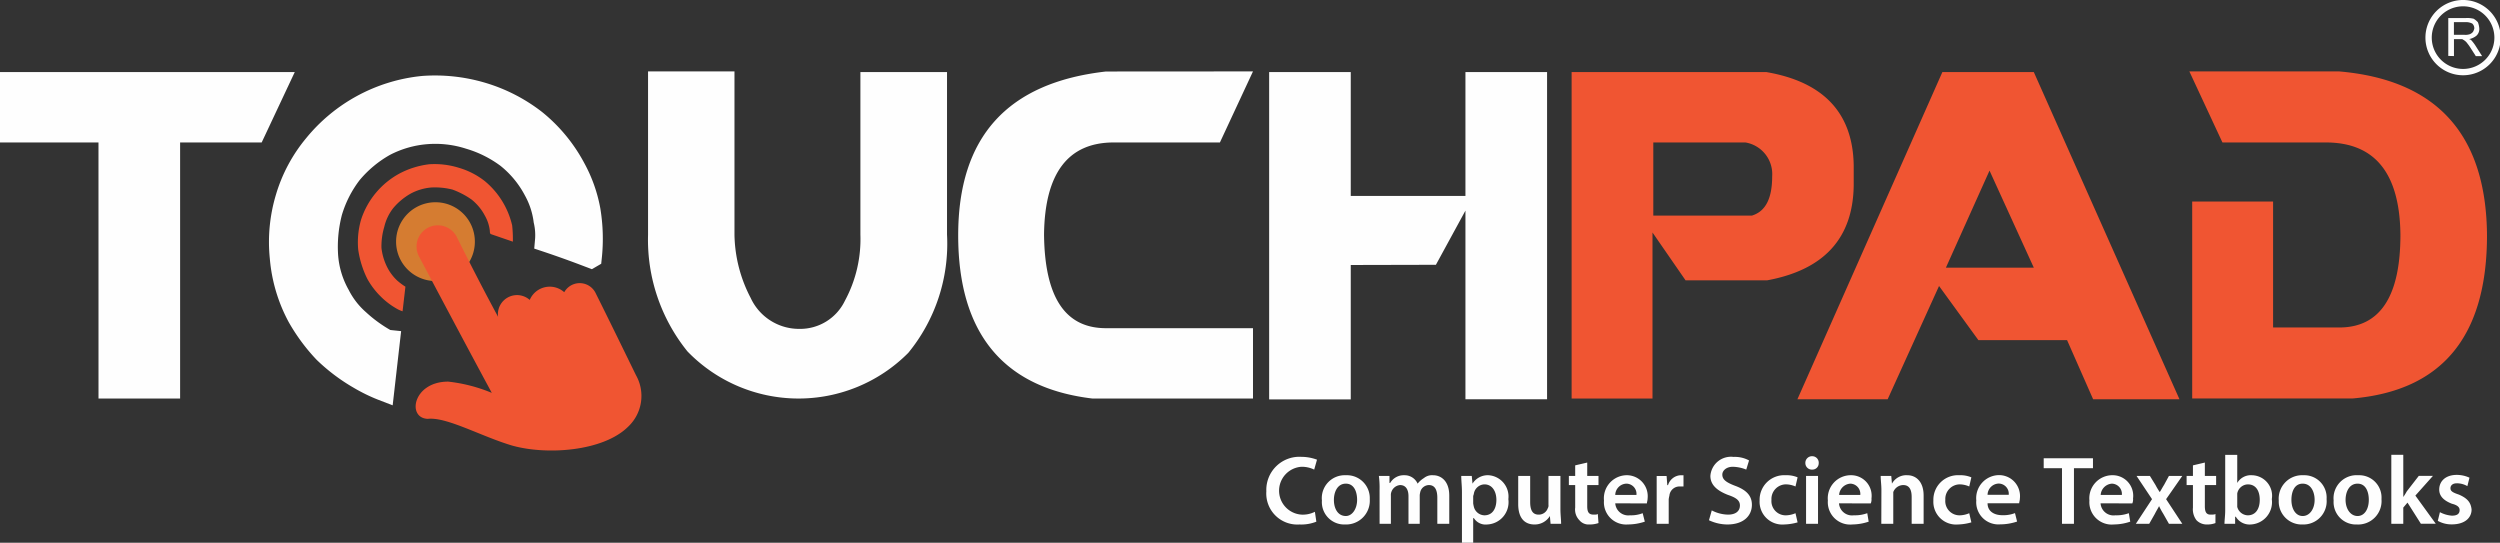<svg xmlns="http://www.w3.org/2000/svg" width="100.729" height="21.868" viewBox="0 0 100.729 21.868"><rect x="0" y="0" width="100.729" height="21.868" fill="#333333" stroke="none"/><defs><style>.a,.d,.f{fill:#fefefe;}.a,.b,.c,.d{fill-rule:evenodd;}.b{fill:#f05532;}.c{fill:#d57c31;}.d,.e{stroke:#fefefe;stroke-miterlimit:10;}.d{stroke-width:0.879px;}.e{fill:none;stroke-width:0.255px;}</style></defs><g transform="translate(-768.643 -20.073)"><path class="a" d="M772.611,25.813h-3.969V22.978h11.877l-1.332,2.834H775.9V36.131h-3.288Z"/><path class="a" d="M798.236,22.95v6.576a5.67,5.67,0,0,0,.653,2.551,2.145,2.145,0,0,0,1.955,1.247,2,2,0,0,0,1.842-1.134,5.22,5.22,0,0,0,.624-2.664V22.978H806.8v6.548a6.935,6.935,0,0,1-1.559,4.762,6.228,6.228,0,0,1-8.9-.057,7.155,7.155,0,0,1-1.587-4.7V22.95Zm20.892,0-1.333,2.863h-4.279c-1.844,0-2.78,1.247-2.807,3.713.027,2.523.85,3.77,2.494,3.77h5.925v2.835h-6.464c-3.6-.426-5.414-2.637-5.414-6.577,0-3.968,1.984-6.151,5.953-6.6Zm3.939,7.8v5.414h-3.288V22.978h3.288v4.989h4.621V22.978h3.289V36.159h-3.289v-7.6l-1.19,2.183Z"/><path class="b" d="M835.257,28.761h3.969c.566-.171.821-.709.821-1.588a1.293,1.293,0,0,0-1.077-1.36h-3.713v2.948Zm1.3,2.607-1.332-1.927v6.69h-3.259V22.978h7.851c2.324.4,3.487,1.672,3.515,3.77v.794q-.042,3.188-3.486,3.826Zm19.9,4.791-5.868-13.181h-3.685l-5.84,13.181H844.7l2.07-4.563,1.586,2.182h3.573l1.049,2.381Zm-5.868-5.3h-3.543l1.758-3.912,1.785,3.912Zm7.6-5.045-1.333-2.863h6.038c3.941.34,5.925,2.551,5.954,6.6,0,4.082-1.815,6.265-5.415,6.577H856.97V28.194h3.259v5.074h2.665q2.468,0,2.466-3.742c-.028-2.466-1.02-3.713-3.005-3.713Z"/><path class="b" d="M789.307,29.81a5.093,5.093,0,0,0-.028-.653,3.277,3.277,0,0,0-1.1-1.785,3.1,3.1,0,0,0-1.049-.539,3.3,3.3,0,0,0-1.191-.142,3.427,3.427,0,0,0-1.191.369,3.256,3.256,0,0,0-1.559,1.871,3.293,3.293,0,0,0-.114,1.19,3.829,3.829,0,0,0,.369,1.19,3.093,3.093,0,0,0,.539.709,3,3,0,0,0,.68.51,1.278,1.278,0,0,0,.2.086l.115-.992a2.571,2.571,0,0,1-.341-.256,1.954,1.954,0,0,1-.368-.481,2.294,2.294,0,0,1-.256-.822,2.718,2.718,0,0,1,.113-.851,1.931,1.931,0,0,1,.369-.765,2.583,2.583,0,0,1,.68-.567,2.122,2.122,0,0,1,.851-.255,2.889,2.889,0,0,1,.85.085,3.332,3.332,0,0,1,.766.4,2.045,2.045,0,0,1,.539.653,1.585,1.585,0,0,1,.2.623.169.169,0,0,0,.029.114Z"/><path class="c" d="M787.776,29.81a1.585,1.585,0,0,0-1.587-1.588,1.587,1.587,0,1,0,0,3.174,1.584,1.584,0,0,0,1.587-1.586Z"/><path class="b" d="M788.457,35.9c-.965-1.786-1.956-3.657-2.92-5.471a.857.857,0,1,1,1.531-.766c.538,1.078,1.076,2.127,1.644,3.176a.77.77,0,0,1,1.275-.681.875.875,0,0,1,1.39-.311.714.714,0,0,1,1.275.056c.538,1.077,1.076,2.183,1.616,3.288a1.7,1.7,0,0,1-.312,2.07c-.992.992-3.26,1.162-4.677.765-1.248-.369-2.636-1.162-3.4-1.077-.85-.028-.6-1.5.822-1.5a6.373,6.373,0,0,1,1.758.454Z"/><path class="d" d="M792.453,30.433a7.036,7.036,0,0,0-.057-1.9,5.613,5.613,0,0,0-.594-1.673,6.233,6.233,0,0,0-1.587-1.927,6.513,6.513,0,0,0-2.155-1.106,6.658,6.658,0,0,0-2.381-.255,6.464,6.464,0,0,0-4.366,2.353,5.95,5.95,0,0,0-1.133,2.126,6.165,6.165,0,0,0-.227,2.409,6.086,6.086,0,0,0,.709,2.382,7.3,7.3,0,0,0,1.049,1.417,7.149,7.149,0,0,0,1.389,1.049,6.492,6.492,0,0,0,.992.482l.226-1.984a.413.413,0,0,1-.17-.057,5.821,5.821,0,0,1-1.048-.766,3.4,3.4,0,0,1-.794-1.02,3.778,3.778,0,0,1-.482-1.644,5.571,5.571,0,0,1,.17-1.7,4.783,4.783,0,0,1,.793-1.559,4.84,4.84,0,0,1,1.361-1.134,4.376,4.376,0,0,1,1.672-.482,4.462,4.462,0,0,1,1.73.2,4.83,4.83,0,0,1,1.53.765,4.215,4.215,0,0,1,1.1,1.332,3.4,3.4,0,0,1,.4,1.219,2.593,2.593,0,0,1,.057.822c.935.312,1.588.567,1.814.652Z"/><path class="a" d="M867.288,22.326V20.8H868a1.043,1.043,0,0,1,.312.029.754.754,0,0,1,.169.141.809.809,0,0,1,.057.256.363.363,0,0,1-.113.283.644.644,0,0,1-.312.141.15.15,0,0,1,.114.057,1.672,1.672,0,0,1,.17.227l.254.4h-.254l-.2-.312a1.862,1.862,0,0,0-.141-.2.423.423,0,0,0-.114-.114c-.028-.028-.056-.028-.085-.057h-.34v.681Zm.227-.85h.425a.543.543,0,0,0,.227-.029.364.364,0,0,0,.113-.085.458.458,0,0,0,.057-.141.256.256,0,0,0-.085-.2.572.572,0,0,0-.255-.057h-.482Z"/><path class="e" d="M867.884,22.978a1.389,1.389,0,0,0,0-2.778,1.389,1.389,0,1,0,0,2.778Z"/><path class="f" d="M821.622,40.694a1.081,1.081,0,0,1-.539.114.966.966,0,0,1,0-1.928,1.146,1.146,0,0,1,.511.114l.113-.4a1.82,1.82,0,0,0-.624-.114,1.333,1.333,0,0,0-1.417,1.389A1.251,1.251,0,0,0,821,41.205a1.645,1.645,0,0,0,.681-.113Zm1.247-1.473a.924.924,0,0,0-.964,1.02.9.9,0,0,0,.936.964.957.957,0,0,0,.992-1.02.922.922,0,0,0-.964-.964Zm0,.339c.34,0,.454.34.454.653,0,.368-.2.651-.454.651-.311,0-.481-.283-.481-.651,0-.313.141-.653.481-.653Zm1.36,1.617h.455V40.043a.366.366,0,0,1,.028-.171.41.41,0,0,1,.34-.255c.226,0,.341.17.341.454v1.106h.453V40.014a1.218,1.218,0,0,1,.028-.142.366.366,0,0,1,.34-.255q.34,0,.341.511v1.049h.481V40.043c0-.6-.34-.822-.652-.822a.521.521,0,0,0-.368.113.989.989,0,0,0-.255.226h0a.571.571,0,0,0-.539-.339.63.63,0,0,0-.567.311h-.028v-.283H824.2a3.646,3.646,0,0,1,.028.566Zm3.318.764H828v-.992h.028a.559.559,0,0,0,.539.256.9.9,0,0,0,.85-1.02.861.861,0,0,0-.793-.964.725.725,0,0,0-.652.339h0l-.029-.311h-.424c0,.2.028.4.028.651Zm.453-1.87c0-.028.028-.086.028-.114a.448.448,0,0,1,.425-.368c.313,0,.482.283.482.624,0,.368-.169.623-.482.623a.452.452,0,0,1-.425-.34,1.238,1.238,0,0,1-.028-.141Zm3.515-.822h-.482v1.162a.216.216,0,0,1-.028.142.384.384,0,0,1-.369.255c-.255,0-.34-.2-.34-.51V39.249h-.482v1.134c0,.623.312.822.652.822a.712.712,0,0,0,.624-.341h0l.028.313h.425c0-.171-.028-.369-.028-.6Zm.595-.426v.426h-.255v.368h.255v.907a.612.612,0,0,0,.17.51.475.475,0,0,0,.4.171,1.091,1.091,0,0,0,.369-.057l-.028-.369c-.029.029-.085.029-.17.029-.2,0-.256-.114-.256-.34v-.851h.454v-.368h-.454V38.71ZM835,40.355c0-.057.028-.114.028-.2a.845.845,0,0,0-.822-.935.93.93,0,0,0-.936,1.02.894.894,0,0,0,.964.964,2.147,2.147,0,0,0,.681-.113l-.086-.341a1.268,1.268,0,0,1-.51.085.525.525,0,0,1-.595-.481Zm-1.276-.341a.465.465,0,0,1,.454-.454.412.412,0,0,1,.4.454Zm1.672,1.163h.482v-.992a1.218,1.218,0,0,1,.028-.142.407.407,0,0,1,.426-.369h.142v-.453h-.114a.562.562,0,0,0-.51.4h-.029l-.028-.368h-.4v1.928Zm16.328,0h.482V38.938h.766v-.4h-1.985v.4h.737Zm2.834-.822a.415.415,0,0,0,.029-.2.828.828,0,0,0-.822-.935.93.93,0,0,0-.936,1.02.9.9,0,0,0,.992.964,2.094,2.094,0,0,0,.653-.113l-.057-.341a1.425,1.425,0,0,1-.539.085.524.524,0,0,1-.6-.481Zm-1.275-.341a.487.487,0,0,1,.453-.454.413.413,0,0,1,.4.454Zm1.445-.765.624.936-.652.992h.539l.227-.4c.056-.113.113-.2.17-.311h0a2.915,2.915,0,0,0,.17.311l.227.4h.538l-.652-.992.652-.936h-.538l-.2.368c-.057.085-.113.2-.17.283h0a2.515,2.515,0,0,1-.17-.283l-.227-.368ZM857,38.823v.426h-.255v.368H857v.907a.724.724,0,0,0,.143.51.572.572,0,0,0,.424.171.906.906,0,0,0,.34-.057v-.369c-.028.029-.113.029-.2.029-.17,0-.227-.114-.227-.34v-.851h.454v-.368h-.454V38.71Zm1.7,2.354v-.284h.028a.642.642,0,0,0,.6.312.9.9,0,0,0,.85-1.02.828.828,0,0,0-.793-.964.637.637,0,0,0-.6.311h0V38.4H858.3v2.24c0,.2-.029.4-.029.539Zm.085-1.106v-.114a.448.448,0,0,1,.425-.368c.341,0,.482.283.482.624,0,.368-.17.623-.482.623a.452.452,0,0,1-.425-.34v-.425Zm2.665-.85a.944.944,0,0,0-.992,1.02.923.923,0,0,0,.964.964.936.936,0,0,0,.963-1.02.9.9,0,0,0-.935-.964Zm-.028.339c.34,0,.481.34.481.653,0,.368-.2.651-.481.651s-.454-.283-.454-.651c0-.313.113-.653.454-.653Zm2.239-.339a.93.93,0,0,0-.992,1.02.9.9,0,0,0,.935.964.944.944,0,0,0,.993-1.02.9.9,0,0,0-.936-.964Zm-.028.339c.34,0,.453.34.453.653,0,.368-.17.651-.453.651s-.483-.283-.483-.651c0-.313.142-.653.483-.653Zm1.842-1.162h-.482v2.779h.482v-.653l.17-.2.539.851h.6l-.822-1.134.708-.794H866.1l-.483.623a2.5,2.5,0,0,1-.141.228h0ZM837.5,41.034a1.749,1.749,0,0,0,.737.171c.68,0,.993-.369.993-.794,0-.368-.228-.6-.681-.766-.368-.141-.511-.254-.511-.453,0-.141.143-.312.426-.312a1.522,1.522,0,0,1,.538.114l.113-.369a1.189,1.189,0,0,0-.623-.142.831.831,0,0,0-.935.766c0,.368.283.6.709.765.34.114.481.227.481.426,0,.226-.17.368-.481.368a1.473,1.473,0,0,1-.653-.17Zm3.486-.283a1.01,1.01,0,0,1-.368.085.573.573,0,0,1-.6-.623.588.588,0,0,1,.6-.624.99.99,0,0,1,.368.085l.085-.368a1.121,1.121,0,0,0-.481-.085.989.989,0,0,0-1.049,1.02.916.916,0,0,0,.992.964,2.137,2.137,0,0,0,.538-.085Zm.908.426V39.249h-.482v1.928Zm-.227-2.722a.267.267,0,0,0-.283.283.262.262,0,0,0,.283.256.254.254,0,0,0,.255-.256.261.261,0,0,0-.255-.283Zm2.353,1.9a.428.428,0,0,0,.028-.2.828.828,0,0,0-.822-.935.929.929,0,0,0-.935,1.02.9.9,0,0,0,.991.964,2.1,2.1,0,0,0,.653-.113l-.057-.341a1.425,1.425,0,0,1-.539.085.525.525,0,0,1-.6-.481Zm-1.276-.341a.487.487,0,0,1,.453-.454.413.413,0,0,1,.4.454Zm1.7,1.163h.482V39.9a.436.436,0,0,1,.4-.283c.256,0,.341.2.341.483v1.077h.482V40.043c0-.6-.34-.822-.652-.822a.659.659,0,0,0-.624.339h0l-.028-.311h-.426c0,.17.029.368.029.566Zm3.543-.426a1.011,1.011,0,0,1-.369.085.573.573,0,0,1-.595-.623.588.588,0,0,1,.595-.624.991.991,0,0,1,.369.085l.085-.368a1.12,1.12,0,0,0-.481-.085.989.989,0,0,0-1.049,1.02.915.915,0,0,0,.991.964,2.137,2.137,0,0,0,.539-.085Zm2.013-.4c0-.057.028-.114.028-.2a.845.845,0,0,0-.822-.935.929.929,0,0,0-.935,1.02.893.893,0,0,0,.963.964,2.136,2.136,0,0,0,.681-.113l-.085-.341a1.273,1.273,0,0,1-.511.085c-.311,0-.594-.142-.594-.481Zm-1.275-.341a.464.464,0,0,1,.453-.454.412.412,0,0,1,.4.454Zm18.141,1.049a1.117,1.117,0,0,0,.567.142c.51,0,.794-.256.794-.6-.029-.283-.17-.453-.511-.6-.255-.085-.34-.142-.34-.255s.085-.2.255-.2a.842.842,0,0,1,.426.114l.085-.34a1.235,1.235,0,0,0-.511-.113c-.453,0-.708.255-.708.594,0,.228.141.426.51.568.226.057.312.141.312.255,0,.141-.086.226-.312.226a1.214,1.214,0,0,1-.482-.141Z"/></g></svg>